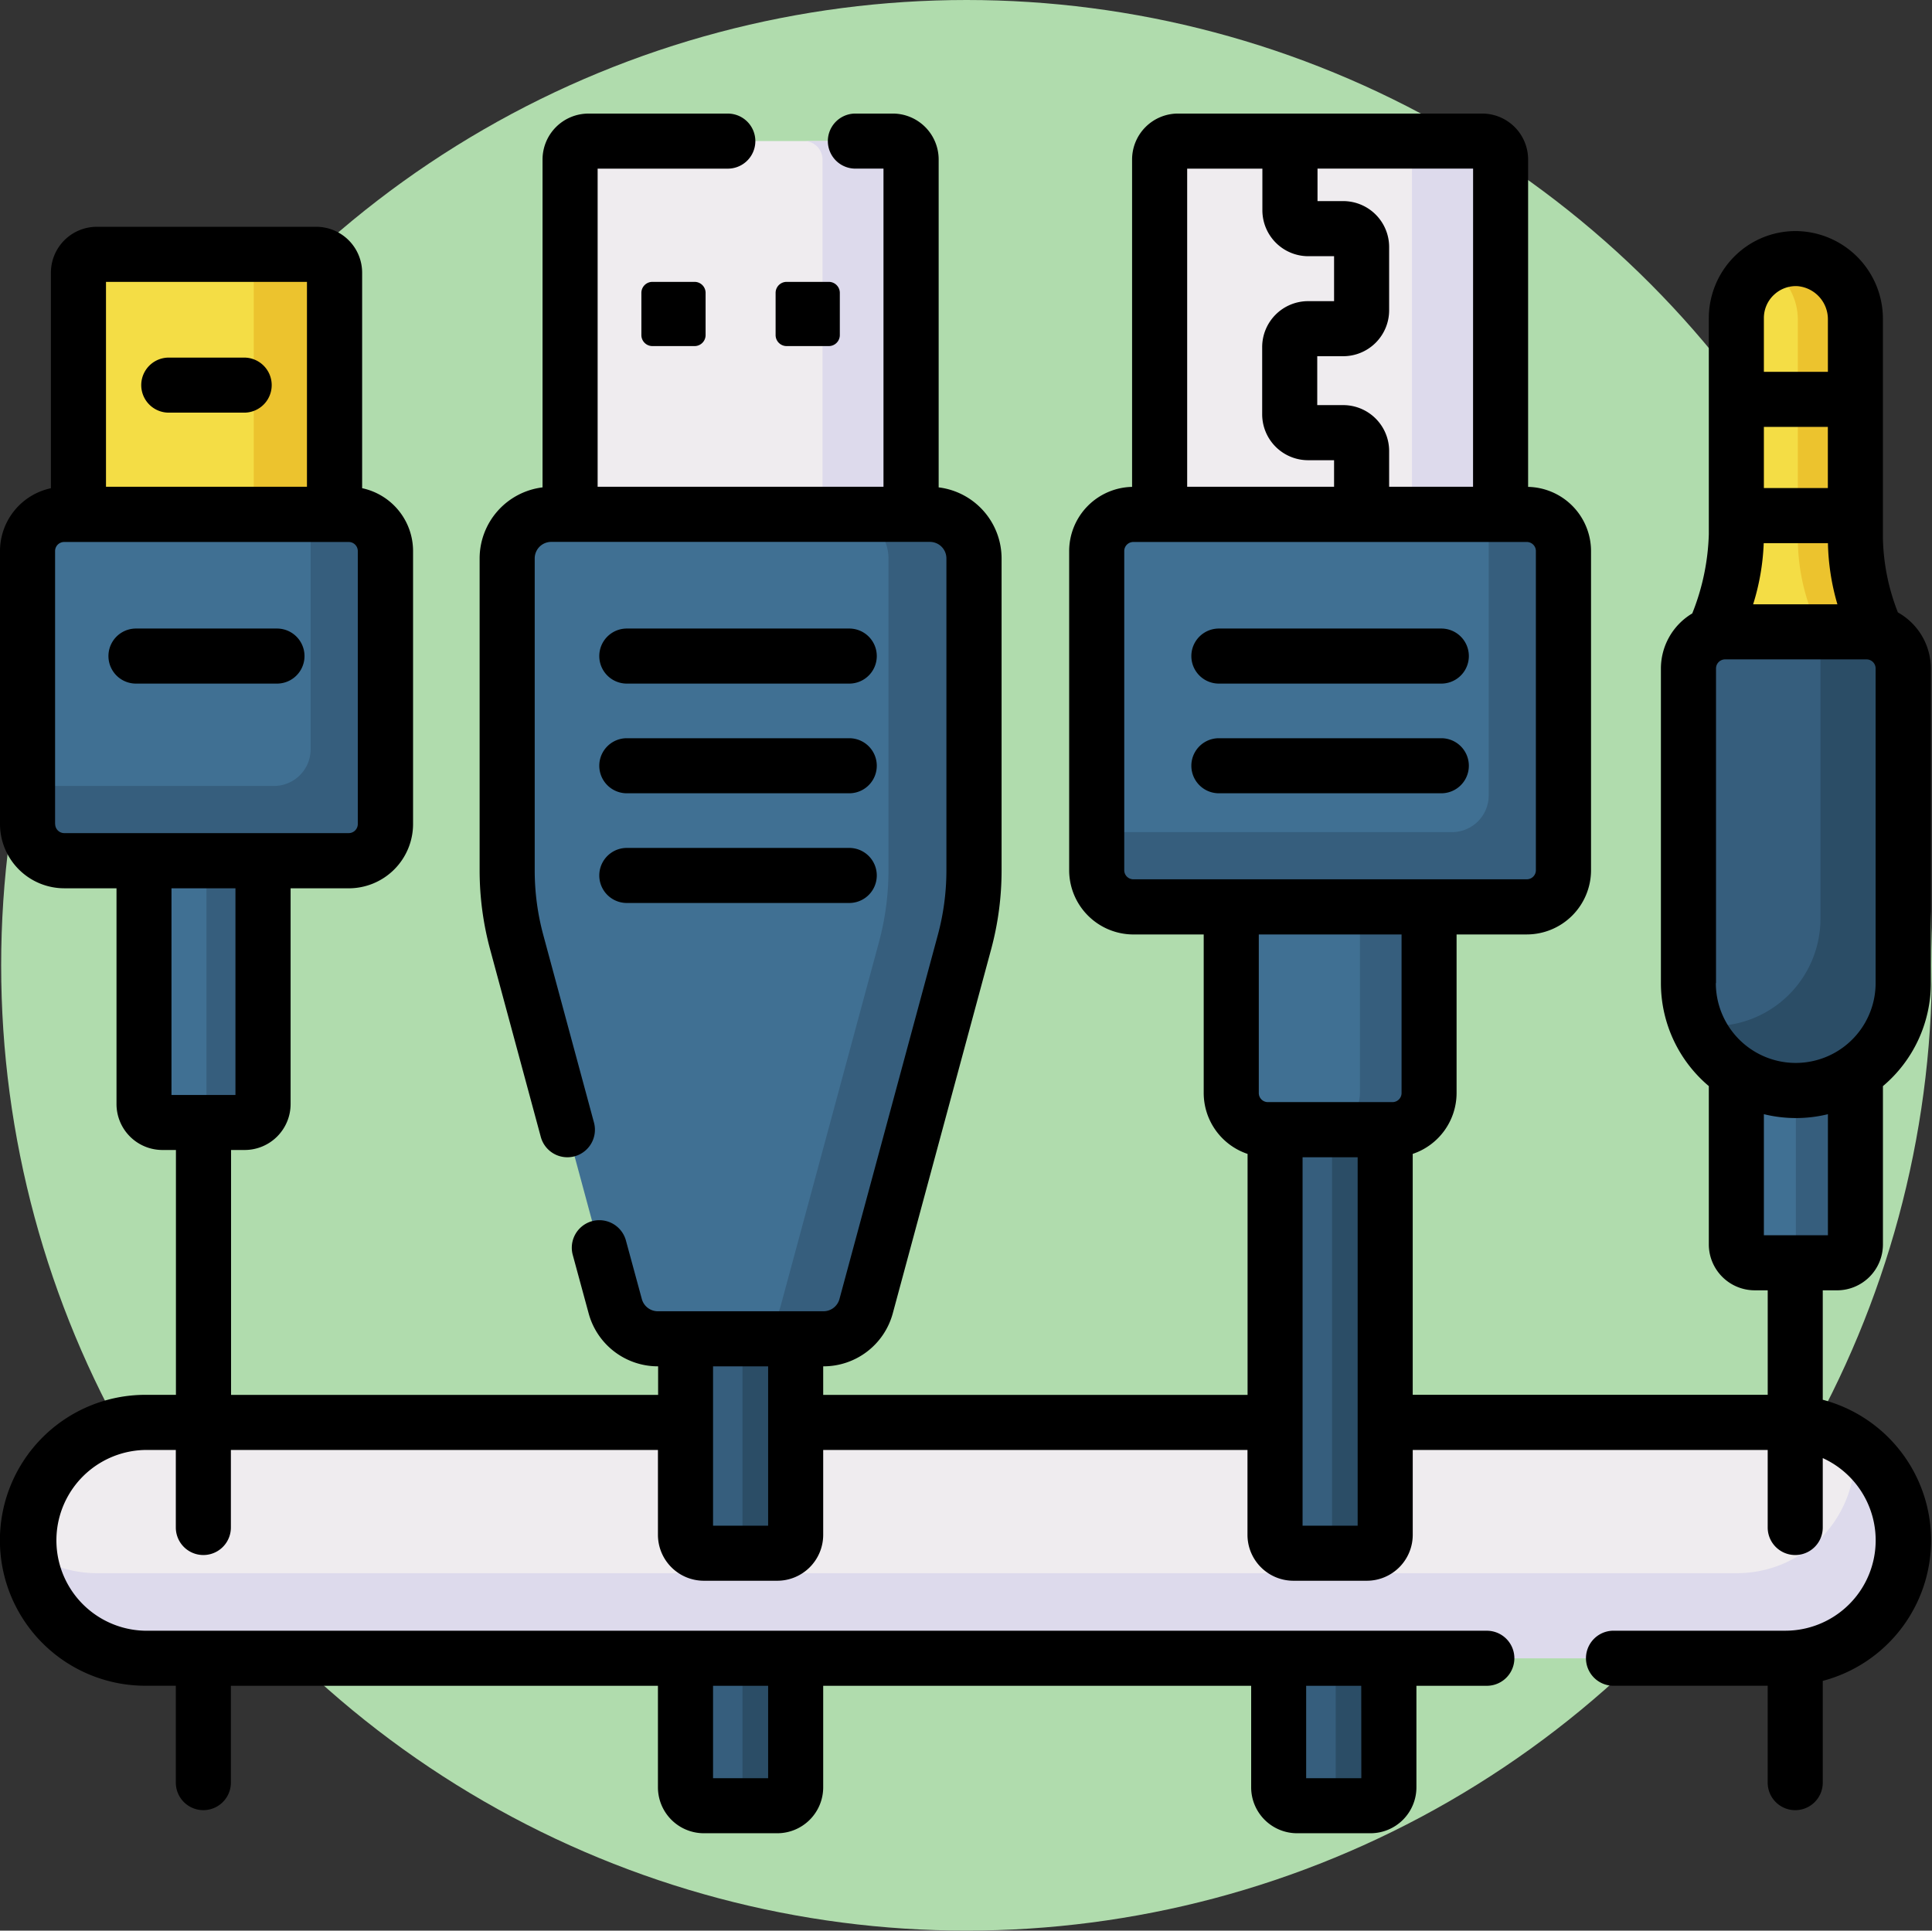 <svg xmlns="http://www.w3.org/2000/svg" width="85.051" height="85" viewBox="0 0 85.051 85">
  <rect x="0" y="0" width="85.051" height="85" fill="#333333" stroke="none"/>
  <g id="img6" transform="translate(-1020 -1268)">
    <circle id="Elipse_11563" data-name="Elipse 11563" cx="42.5" cy="42.5" r="42.5" transform="translate(1020.051 1268)" fill="#b0dcad"/>
    <g id="cables" transform="translate(1020 1245.031)">
      <g id="Grupo_1102657" data-name="Grupo 1102657" transform="translate(30.177 93.985)">
        <g id="Grupo_1102656" data-name="Grupo 1102656">
          <path id="Trazado_918828" data-name="Trazado 918828" d="M185.816,434.1h-3.233a.808.808,0,0,1-.808-.808V425.62h4.849V433.3A.808.808,0,0,1,185.816,434.1Z" transform="translate(-181.775 -425.62)" fill="#365e7d"/>
        </g>
      </g>
      <g id="Grupo_1102658" data-name="Grupo 1102658" transform="translate(31.879 93.985)">
        <path id="Trazado_918829" data-name="Trazado 918829" d="M192.833,425.619V433.3a.808.808,0,0,1-.808.808h2.339a.808.808,0,0,0,.808-.808v-7.677Z" transform="translate(-192.025 -425.619)" fill="#2b4d66"/>
      </g>
      <g id="Grupo_1102660" data-name="Grupo 1102660" transform="translate(56.291 93.985)">
        <g id="Grupo_1102659" data-name="Grupo 1102659">
          <path id="Trazado_918830" data-name="Trazado 918830" d="M343.113,434.1H339.88a.808.808,0,0,1-.808-.808V425.62h4.849V433.3A.808.808,0,0,1,343.113,434.1Z" transform="translate(-339.072 -425.62)" fill="#365e7d"/>
        </g>
      </g>
      <g id="Grupo_1102661" data-name="Grupo 1102661" transform="translate(57.993 93.985)">
        <path id="Trazado_918831" data-name="Trazado 918831" d="M350.13,425.619V433.3a.808.808,0,0,1-.808.808h2.339a.808.808,0,0,0,.808-.808v-7.677Z" transform="translate(-349.322 -425.619)" fill="#2b4d66"/>
      </g>
      <g id="Grupo_1102662" data-name="Grupo 1102662" transform="translate(1.212 85.594)">
        <path id="Trazado_918832" data-name="Trazado 918832" d="M84.686,385.46H12.494a5.192,5.192,0,1,1,0-10.384H84.686a5.192,5.192,0,1,1,0,10.384Z" transform="translate(-7.302 -375.076)" fill="#efecef"/>
      </g>
      <g id="Grupo_1102663" data-name="Grupo 1102663" transform="translate(1.234 86.577)">
        <path id="Trazado_918833" data-name="Trazado 918833" d="M87.832,381c.013.152.021.305.021.46a5.192,5.192,0,0,1-5.192,5.192H10.469a5.167,5.167,0,0,1-3.038-.983A5.192,5.192,0,0,0,12.6,390.4H84.793a5.191,5.191,0,0,0,3.038-9.4Z" transform="translate(-7.431 -380.997)" fill="#dddaec"/>
      </g>
      <g id="Grupo_1102665" data-name="Grupo 1102665" transform="translate(30.177 80.394)">
        <g id="Grupo_1102664" data-name="Grupo 1102664">
          <path id="Trazado_918834" data-name="Trazado 918834" d="M185.816,354.71h-3.233a.808.808,0,0,1-.808-.808v-10.15h4.849V353.9A.808.808,0,0,1,185.816,354.71Z" transform="translate(-181.775 -343.752)" fill="#365e7d"/>
        </g>
      </g>
      <g id="Grupo_1102666" data-name="Grupo 1102666" transform="translate(31.879 80.394)">
        <path id="Trazado_918835" data-name="Trazado 918835" d="M192.833,343.752V353.9a.808.808,0,0,1-.808.808h2.339a.808.808,0,0,0,.808-.808v-10.15Z" transform="translate(-192.025 -343.752)" fill="#2b4d66"/>
      </g>
      <g id="Grupo_1102668" data-name="Grupo 1102668" transform="translate(56.13 69.075)">
        <g id="Grupo_1102667" data-name="Grupo 1102667">
          <path id="Trazado_918836" data-name="Trazado 918836" d="M342.139,297.85h-3.233a.808.808,0,0,1-.808-.808V275.574h4.849v21.468A.808.808,0,0,1,342.139,297.85Z" transform="translate(-338.098 -275.574)" fill="#365e7d"/>
        </g>
      </g>
      <g id="Grupo_1102669" data-name="Grupo 1102669" transform="translate(57.831 69.075)">
        <path id="Trazado_918837" data-name="Trazado 918837" d="M349.156,275.574v21.468a.808.808,0,0,1-.808.808h2.339a.808.808,0,0,0,.808-.808V275.574Z" transform="translate(-348.348 -275.574)" fill="#2b4d66"/>
      </g>
      <g id="Grupo_1102670" data-name="Grupo 1102670" transform="translate(54.198 56.36)">
        <path id="Trazado_918838" data-name="Trazado 918838" d="M333.517,215.332h-5.391a1.66,1.66,0,0,1-1.66-1.66V198.984h8.711v14.688A1.66,1.66,0,0,1,333.517,215.332Z" transform="translate(-326.466 -198.984)" fill="#407093"/>
      </g>
      <g id="Grupo_1102671" data-name="Grupo 1102671" transform="translate(58.253 56.36)">
        <path id="Trazado_918839" data-name="Trazado 918839" d="M352.5,198.984v14.732a1.616,1.616,0,0,1-1.616,1.616h3a1.66,1.66,0,0,0,1.66-1.66V198.984H352.5Z" transform="translate(-350.886 -198.984)" fill="#365e7d"/>
      </g>
      <g id="Grupo_1102672" data-name="Grupo 1102672" transform="translate(51.05 29.181)">
        <path id="Trazado_918840" data-name="Trazado 918840" d="M322.508,54.612H307.5V36.1a.83.83,0,0,1,.83-.83h13.349a.83.83,0,0,1,.83.83Z" transform="translate(-307.499 -35.272)" fill="#efecef"/>
      </g>
      <g id="Grupo_1102673" data-name="Grupo 1102673" transform="translate(74.979 34.354)">
        <path id="Trazado_918841" data-name="Trazado 918841" d="M459.743,84.478l-.953-2.917a9.09,9.09,0,0,1-.45-2.824V69.123a2.669,2.669,0,0,0-2.494-2.691,2.62,2.62,0,0,0-2.747,2.617v9.517a9.09,9.09,0,0,1-.45,2.824l-1.009,3.088Z" transform="translate(-451.641 -66.429)" fill="#f4dd45"/>
      </g>
      <g id="Grupo_1102674" data-name="Grupo 1102674" transform="translate(77.783 34.354)">
        <path id="Trazado_918842" data-name="Trazado 918842" d="M472.875,81.562a9.1,9.1,0,0,1-.45-2.824V69.123a2.669,2.669,0,0,0-2.494-2.691,2.607,2.607,0,0,0-1.4.331,2.722,2.722,0,0,1,1.361,2.36v9.614a9.09,9.09,0,0,0,.45,2.824l.953,2.917h2.534Z" transform="translate(-468.53 -66.429)" fill="#ecc32e"/>
      </g>
      <g id="Grupo_1102675" data-name="Grupo 1102675" transform="translate(76.438 64.534)">
        <path id="Trazado_918843" data-name="Trazado 918843" d="M464.838,262.254h-3.58a.83.83,0,0,1-.83-.83v-13.2h5.24v13.2A.83.83,0,0,1,464.838,262.254Z" transform="translate(-460.428 -248.222)" fill="#407093"/>
      </g>
      <g id="Grupo_1102676" data-name="Grupo 1102676" transform="translate(78.25 64.534)">
        <path id="Trazado_918844" data-name="Trazado 918844" d="M472.15,248.222v13.224a.808.808,0,0,1-.808.808h2.6a.83.83,0,0,0,.83-.83v-13.2Z" transform="translate(-471.342 -248.222)" fill="#365e7d"/>
      </g>
      <g id="Grupo_1102677" data-name="Grupo 1102677" transform="translate(6.336 53.407)">
        <path id="Trazado_918845" data-name="Trazado 918845" d="M42.578,200.176H39a.83.83,0,0,1-.83-.83V181.193h5.24v18.153A.83.83,0,0,1,42.578,200.176Z" transform="translate(-38.168 -181.193)" fill="#407093"/>
      </g>
      <g id="Grupo_1102678" data-name="Grupo 1102678" transform="translate(8.283 53.407)">
        <path id="Trazado_918846" data-name="Trazado 918846" d="M50.7,181.193v18.175a.808.808,0,0,1-.808.808h2.464a.83.83,0,0,0,.83-.83V181.193Z" transform="translate(-49.894 -181.193)" fill="#365e7d"/>
      </g>
      <g id="Grupo_1102679" data-name="Grupo 1102679" transform="translate(25.098 29.181)">
        <path id="Trazado_918847" data-name="Trazado 918847" d="M166.185,54.612H151.176V36.1a.83.83,0,0,1,.83-.83h13.349a.83.83,0,0,1,.83.83Z" transform="translate(-151.176 -35.272)" fill="#efecef"/>
      </g>
      <g id="Grupo_1102680" data-name="Grupo 1102680" transform="translate(61.35 29.181)">
        <path id="Trazado_918848" data-name="Trazado 918848" d="M373.42,35.272h-3.879a.808.808,0,0,1,.808.808V54.612h3.9V36.1A.83.83,0,0,0,373.42,35.272Z" transform="translate(-369.541 -35.272)" fill="#dddaec"/>
      </g>
      <g id="Grupo_1102681" data-name="Grupo 1102681" transform="translate(35.398 29.181)">
        <path id="Trazado_918849" data-name="Trazado 918849" d="M217.1,35.272h-3.879a.808.808,0,0,1,.808.808V54.612h3.9V36.1A.83.83,0,0,0,217.1,35.272Z" transform="translate(-213.218 -35.272)" fill="#dddaec"/>
      </g>
      <g id="Grupo_1102682" data-name="Grupo 1102682" transform="translate(3.454 34.167)">
        <path id="Trazado_918850" data-name="Trazado 918850" d="M32.077,80.034H20.806v-13.9a.83.83,0,0,1,.83-.83h9.611a.83.83,0,0,1,.83.83Z" transform="translate(-20.806 -65.302)" fill="#f4dd45"/>
      </g>
      <g id="Grupo_1102683" data-name="Grupo 1102683" transform="translate(10.363 34.167)">
        <path id="Trazado_918851" data-name="Trazado 918851" d="M65.956,65.3H62.424a.808.808,0,0,1,.808.808V80.034h3.554v-13.9A.83.83,0,0,0,65.956,65.3Z" transform="translate(-62.424 -65.302)" fill="#ecc32e"/>
      </g>
      <g id="Grupo_1102684" data-name="Grupo 1102684" transform="translate(1.212 45.614)">
        <path id="Trazado_918852" data-name="Trazado 918852" d="M21.4,149.508H8.962a1.66,1.66,0,0,1-1.66-1.66V135.917a1.66,1.66,0,0,1,1.66-1.66H21.4a1.66,1.66,0,0,1,1.66,1.66v11.931A1.66,1.66,0,0,1,21.4,149.508Z" transform="translate(-7.302 -134.257)" fill="#407093"/>
      </g>
      <g id="Grupo_1102685" data-name="Grupo 1102685" transform="translate(48.279 45.614)">
        <path id="Trazado_918853" data-name="Trazado 918853" d="M309.7,151.541H292.472a1.66,1.66,0,0,1-1.66-1.66V135.917a1.66,1.66,0,0,1,1.66-1.66H309.7a1.66,1.66,0,0,1,1.66,1.66v13.963A1.66,1.66,0,0,1,309.7,151.541Z" transform="translate(-290.812 -134.257)" fill="#407093"/>
      </g>
      <g id="Grupo_1102686" data-name="Grupo 1102686" transform="translate(1.212 45.614)">
        <path id="Trazado_918854" data-name="Trazado 918854" d="M21.4,134.257H19.765V144.6a1.616,1.616,0,0,1-1.616,1.616H7.3v1.632a1.66,1.66,0,0,0,1.66,1.66H21.4a1.66,1.66,0,0,0,1.66-1.66V135.917A1.66,1.66,0,0,0,21.4,134.257Z" transform="translate(-7.302 -134.257)" fill="#365e7d"/>
      </g>
      <g id="Grupo_1102687" data-name="Grupo 1102687" transform="translate(48.279 45.614)">
        <path id="Trazado_918855" data-name="Trazado 918855" d="M309.7,134.257H308.07v12.375a1.616,1.616,0,0,1-1.616,1.616H290.813v1.632a1.66,1.66,0,0,0,1.66,1.66H309.7a1.66,1.66,0,0,0,1.66-1.66V135.917A1.66,1.66,0,0,0,309.7,134.257Z" transform="translate(-290.813 -134.257)" fill="#365e7d"/>
      </g>
      <g id="Grupo_1102688" data-name="Grupo 1102688" transform="translate(74.329 50.787)">
        <path id="Trazado_918856" data-name="Trazado 918856" d="M452.451,185.61a4.729,4.729,0,0,1-4.729-4.729V167.03a1.616,1.616,0,0,1,1.616-1.616h6.226a1.616,1.616,0,0,1,1.616,1.616v13.85a4.729,4.729,0,0,1-4.729,4.729Z" transform="translate(-447.722 -165.414)" fill="#365e7d"/>
      </g>
      <g id="Grupo_1102689" data-name="Grupo 1102689" transform="translate(74.699 50.787)">
        <path id="Trazado_918857" data-name="Trazado 918857" d="M457.425,165.413h-2.03v12.628a4.729,4.729,0,0,1-4.729,4.729,4.778,4.778,0,0,1-.712-.053,4.73,4.73,0,0,0,9.089-1.837v-13.85A1.616,1.616,0,0,0,457.425,165.413Z" transform="translate(-449.953 -165.413)" fill="#2b4d66"/>
      </g>
      <g id="Grupo_1102690" data-name="Grupo 1102690" transform="translate(22.327 45.614)">
        <path id="Trazado_918858" data-name="Trazado 918858" d="M153.1,134.257h-16.67a1.94,1.94,0,0,0-1.94,1.94v13.735a12.121,12.121,0,0,0,.42,3.162l4.33,16.027a1.94,1.94,0,0,0,1.872,1.434h7.3a1.94,1.94,0,0,0,1.872-1.434l4.33-16.027a12.121,12.121,0,0,0,.42-3.162V136.2A1.94,1.94,0,0,0,153.1,134.257Z" transform="translate(-134.489 -134.257)" fill="#407093"/>
      </g>
      <g id="Grupo_1102691" data-name="Grupo 1102691" transform="translate(32.49 45.614)">
        <path id="Trazado_918859" data-name="Trazado 918859" d="M204.153,134.257h-3.764a1.94,1.94,0,0,1,1.94,1.94v13.735a12.122,12.122,0,0,1-.42,3.162l-4.33,16.027a1.94,1.94,0,0,1-1.872,1.434h3.764a1.94,1.94,0,0,0,1.872-1.434l4.33-16.027a12.121,12.121,0,0,0,.42-3.162V136.2A1.94,1.94,0,0,0,204.153,134.257Z" transform="translate(-195.706 -134.257)" fill="#365e7d"/>
      </g>
      <g id="Grupo_1102692" data-name="Grupo 1102692" transform="translate(0 27.969)">
        <path id="Trazado_918860" data-name="Trazado 918860" d="M80.87,79.779a2.023,2.023,0,0,0,2.021-2.021v-6.97A5.93,5.93,0,0,0,85,66.253V52.4a2.829,2.829,0,0,0-1.45-2.467,9.444,9.444,0,0,1-.66-3.273V37.048a3.865,3.865,0,0,0-3.649-3.9A3.8,3.8,0,0,0,76.413,34.2a3.85,3.85,0,0,0-1.187,2.773v9.517a10.146,10.146,0,0,1-.729,3.487,2.827,2.827,0,0,0-1.38,2.425v13.85a5.93,5.93,0,0,0,2.109,4.535v6.97a2.023,2.023,0,0,0,2.021,2.021h.572v4.6H62.191V73.772a2.832,2.832,0,0,0,1.931-2.68V64.11h3.09a2.832,2.832,0,0,0,2.829-2.829V47.231a2.831,2.831,0,0,0-2.77-2.826V29.99a2.023,2.023,0,0,0-2.021-2.021H51.858a2.023,2.023,0,0,0-2.021,2.021V44.405a2.831,2.831,0,0,0-2.77,2.826V61.282A2.832,2.832,0,0,0,49.9,64.111h3.09v6.982a2.832,2.832,0,0,0,1.931,2.68V84.382H36.239V83.125h.015A3.158,3.158,0,0,0,39.3,80.8l4.33-16.027a13.332,13.332,0,0,0,.462-3.478V47.554a3.155,3.155,0,0,0-2.77-3.127V29.99A2.023,2.023,0,0,0,39.3,27.969H37.656a1.212,1.212,0,0,0,0,2.424h1.237V44.4H26.309V30.394H32.04a1.212,1.212,0,1,0,0-2.424H25.905a2.023,2.023,0,0,0-2.021,2.021V44.427a3.155,3.155,0,0,0-2.77,3.127V61.289a13.339,13.339,0,0,0,.462,3.478l2.231,8.257a1.212,1.212,0,0,0,2.341-.632l-2.231-8.257a10.91,10.91,0,0,1-.378-2.846V47.554a.728.728,0,0,1,.727-.727h16.67a.728.728,0,0,1,.727.727V61.289a10.91,10.91,0,0,1-.378,2.846l-4.33,16.027a.729.729,0,0,1-.7.538h-7.3a.729.729,0,0,1-.7-.538l-.7-2.575a1.212,1.212,0,0,0-2.341.633l.7,2.575a3.158,3.158,0,0,0,3.043,2.33h.015v1.257h-18.8V73.6h.6a2.023,2.023,0,0,0,2.021-2.021v-9.5h2.562a2.832,2.832,0,0,0,2.829-2.829V47.23a2.833,2.833,0,0,0-2.242-2.767V34.975a2.023,2.023,0,0,0-2.021-2.021H4.262a2.023,2.023,0,0,0-2.021,2.021v9.489A2.833,2.833,0,0,0,0,47.231V59.249a2.832,2.832,0,0,0,2.829,2.829h2.3v9.5A2.023,2.023,0,0,0,7.145,73.6h.6v10.78H6.4a6.4,6.4,0,0,0,0,12.808h1.34v4.265a1.212,1.212,0,0,0,2.424,0V97.19h18.8v4.471a2.023,2.023,0,0,0,2.021,2.021h3.233a2.023,2.023,0,0,0,2.021-2.021V97.19h18.84v4.471a2.023,2.023,0,0,0,2.021,2.021h3.233a2.023,2.023,0,0,0,2.021-2.021V97.19h3.1a1.212,1.212,0,0,0,0-2.424H6.4a3.98,3.98,0,0,1,0-7.959h1.34v3.414a1.212,1.212,0,1,0,2.424,0V86.807h18.8v3.737a2.023,2.023,0,0,0,2.021,2.021h3.233a2.023,2.023,0,0,0,2.021-2.021V86.807H54.917v3.737a2.023,2.023,0,0,0,2.021,2.021h3.233a2.023,2.023,0,0,0,2.021-2.021V86.807H77.818v3.414a1.212,1.212,0,0,0,2.424,0V87.165a3.979,3.979,0,0,1-1.647,7.6H71.03a1.212,1.212,0,1,0,0,2.424h6.788v4.265a1.212,1.212,0,0,0,2.424,0v-4.48a6.4,6.4,0,0,0,0-12.377V79.779Zm-67.357-44.4V44.4H4.666V35.379ZM2.425,59.249V47.231a.4.4,0,0,1,.4-.4H15.351a.4.4,0,0,1,.4.4V59.249a.4.4,0,0,1-.4.4H2.829a.4.4,0,0,1-.4-.4Zm5.124,2.829h2.816v9.1H7.549Zm26.266,39.18H31.39V97.19h2.425Zm26.114,0H57.5V97.19h2.425ZM31.39,90.14V83.125h2.425V90.14ZM64.847,44.4H61.153V42.826a2.023,2.023,0,0,0-2.021-2.021H57.988V38.652h1.144a2.023,2.023,0,0,0,2.021-2.021V33.844a2.023,2.023,0,0,0-2.021-2.021H58v-1.43h6.849ZM55.573,30.394v1.834a2.023,2.023,0,0,0,2.021,2.021h1.135v1.979H57.585a2.023,2.023,0,0,0-2.021,2.021V41.21a2.023,2.023,0,0,0,2.021,2.021h1.144V44.4H52.262V30.394h3.311ZM49.492,61.282V47.231a.4.4,0,0,1,.4-.4H67.213a.4.4,0,0,1,.4.4V61.282a.4.4,0,0,1-.4.4H49.9A.4.4,0,0,1,49.492,61.282ZM61.7,64.11v6.982a.4.4,0,0,1-.4.4H55.815a.4.4,0,0,1-.4-.4V64.11ZM57.342,90.14V73.921h2.425V90.14ZM80.466,44.457H77.65V41.764h2.816Zm-2.823,2.425H80.47a10.278,10.278,0,0,0,.417,2.693H77.177A10.282,10.282,0,0,0,77.643,46.882Zm-2.1,19.372V52.4a.4.4,0,0,1,.4-.4h6.226a.4.4,0,0,1,.4.4v13.85a3.517,3.517,0,0,1-7.034,0Zm2.546-30.3a1.4,1.4,0,0,1,1.041-.387,1.462,1.462,0,0,1,1.338,1.48V39.34H77.65V36.974A1.4,1.4,0,0,1,78.087,35.955Zm-.436,36.07a5.914,5.914,0,0,0,2.816,0v5.329H77.65V72.025Z" transform="translate(0 -27.969)"/>
        <path id="Trazado_918861" data-name="Trazado 918861" d="M160.125,166.966h9.792a1.212,1.212,0,0,0,0-2.424h-9.792a1.212,1.212,0,0,0,0,2.424Z" transform="translate(-132.531 -141.869)"/>
        <path id="Trazado_918862" data-name="Trazado 918862" d="M160.125,196.054h9.792a1.212,1.212,0,1,0,0-2.424h-9.792a1.212,1.212,0,1,0,0,2.424Z" transform="translate(-132.531 -166.128)"/>
        <path id="Trazado_918863" data-name="Trazado 918863" d="M160.125,225.143h9.792a1.212,1.212,0,1,0,0-2.424h-9.792a1.212,1.212,0,1,0,0,2.424Z" transform="translate(-132.531 -190.387)"/>
        <path id="Trazado_918864" data-name="Trazado 918864" d="M36.176,164.541H29.969a1.212,1.212,0,1,0,0,2.424h6.207a1.212,1.212,0,1,0,0-2.424Z" transform="translate(-23.983 -141.868)"/>
        <path id="Trazado_918865" data-name="Trazado 918865" d="M326.915,164.541h-9.792a1.212,1.212,0,1,0,0,2.424h9.792a1.212,1.212,0,1,0,0-2.424Z" transform="translate(-263.465 -141.868)"/>
        <path id="Trazado_918866" data-name="Trazado 918866" d="M326.915,193.629h-9.792a1.212,1.212,0,1,0,0,2.424h9.792a1.212,1.212,0,0,0,0-2.424Z" transform="translate(-263.465 -166.127)"/>
        <path id="Trazado_918867" data-name="Trazado 918867" d="M170.561,72.605a.485.485,0,0,0-.485.485v1.857a.485.485,0,0,0,.485.485h1.857a.485.485,0,0,0,.485-.485V73.09a.485.485,0,0,0-.485-.485Z" transform="translate(-141.841 -65.195)"/>
        <path id="Trazado_918868" data-name="Trazado 918868" d="M206.141,75.432H208a.485.485,0,0,0,.485-.485V73.09a.485.485,0,0,0-.485-.485h-1.857a.485.485,0,0,0-.485.485v1.857A.485.485,0,0,0,206.141,75.432Z" transform="translate(-171.514 -65.195)"/>
        <path id="Trazado_918869" data-name="Trazado 918869" d="M38.667,95.111h3.319a1.212,1.212,0,1,0,0-2.424H38.667a1.212,1.212,0,1,0,0,2.424Z" transform="translate(-31.237 -81.943)"/>
      </g>
    </g>
  </g>
</svg>

